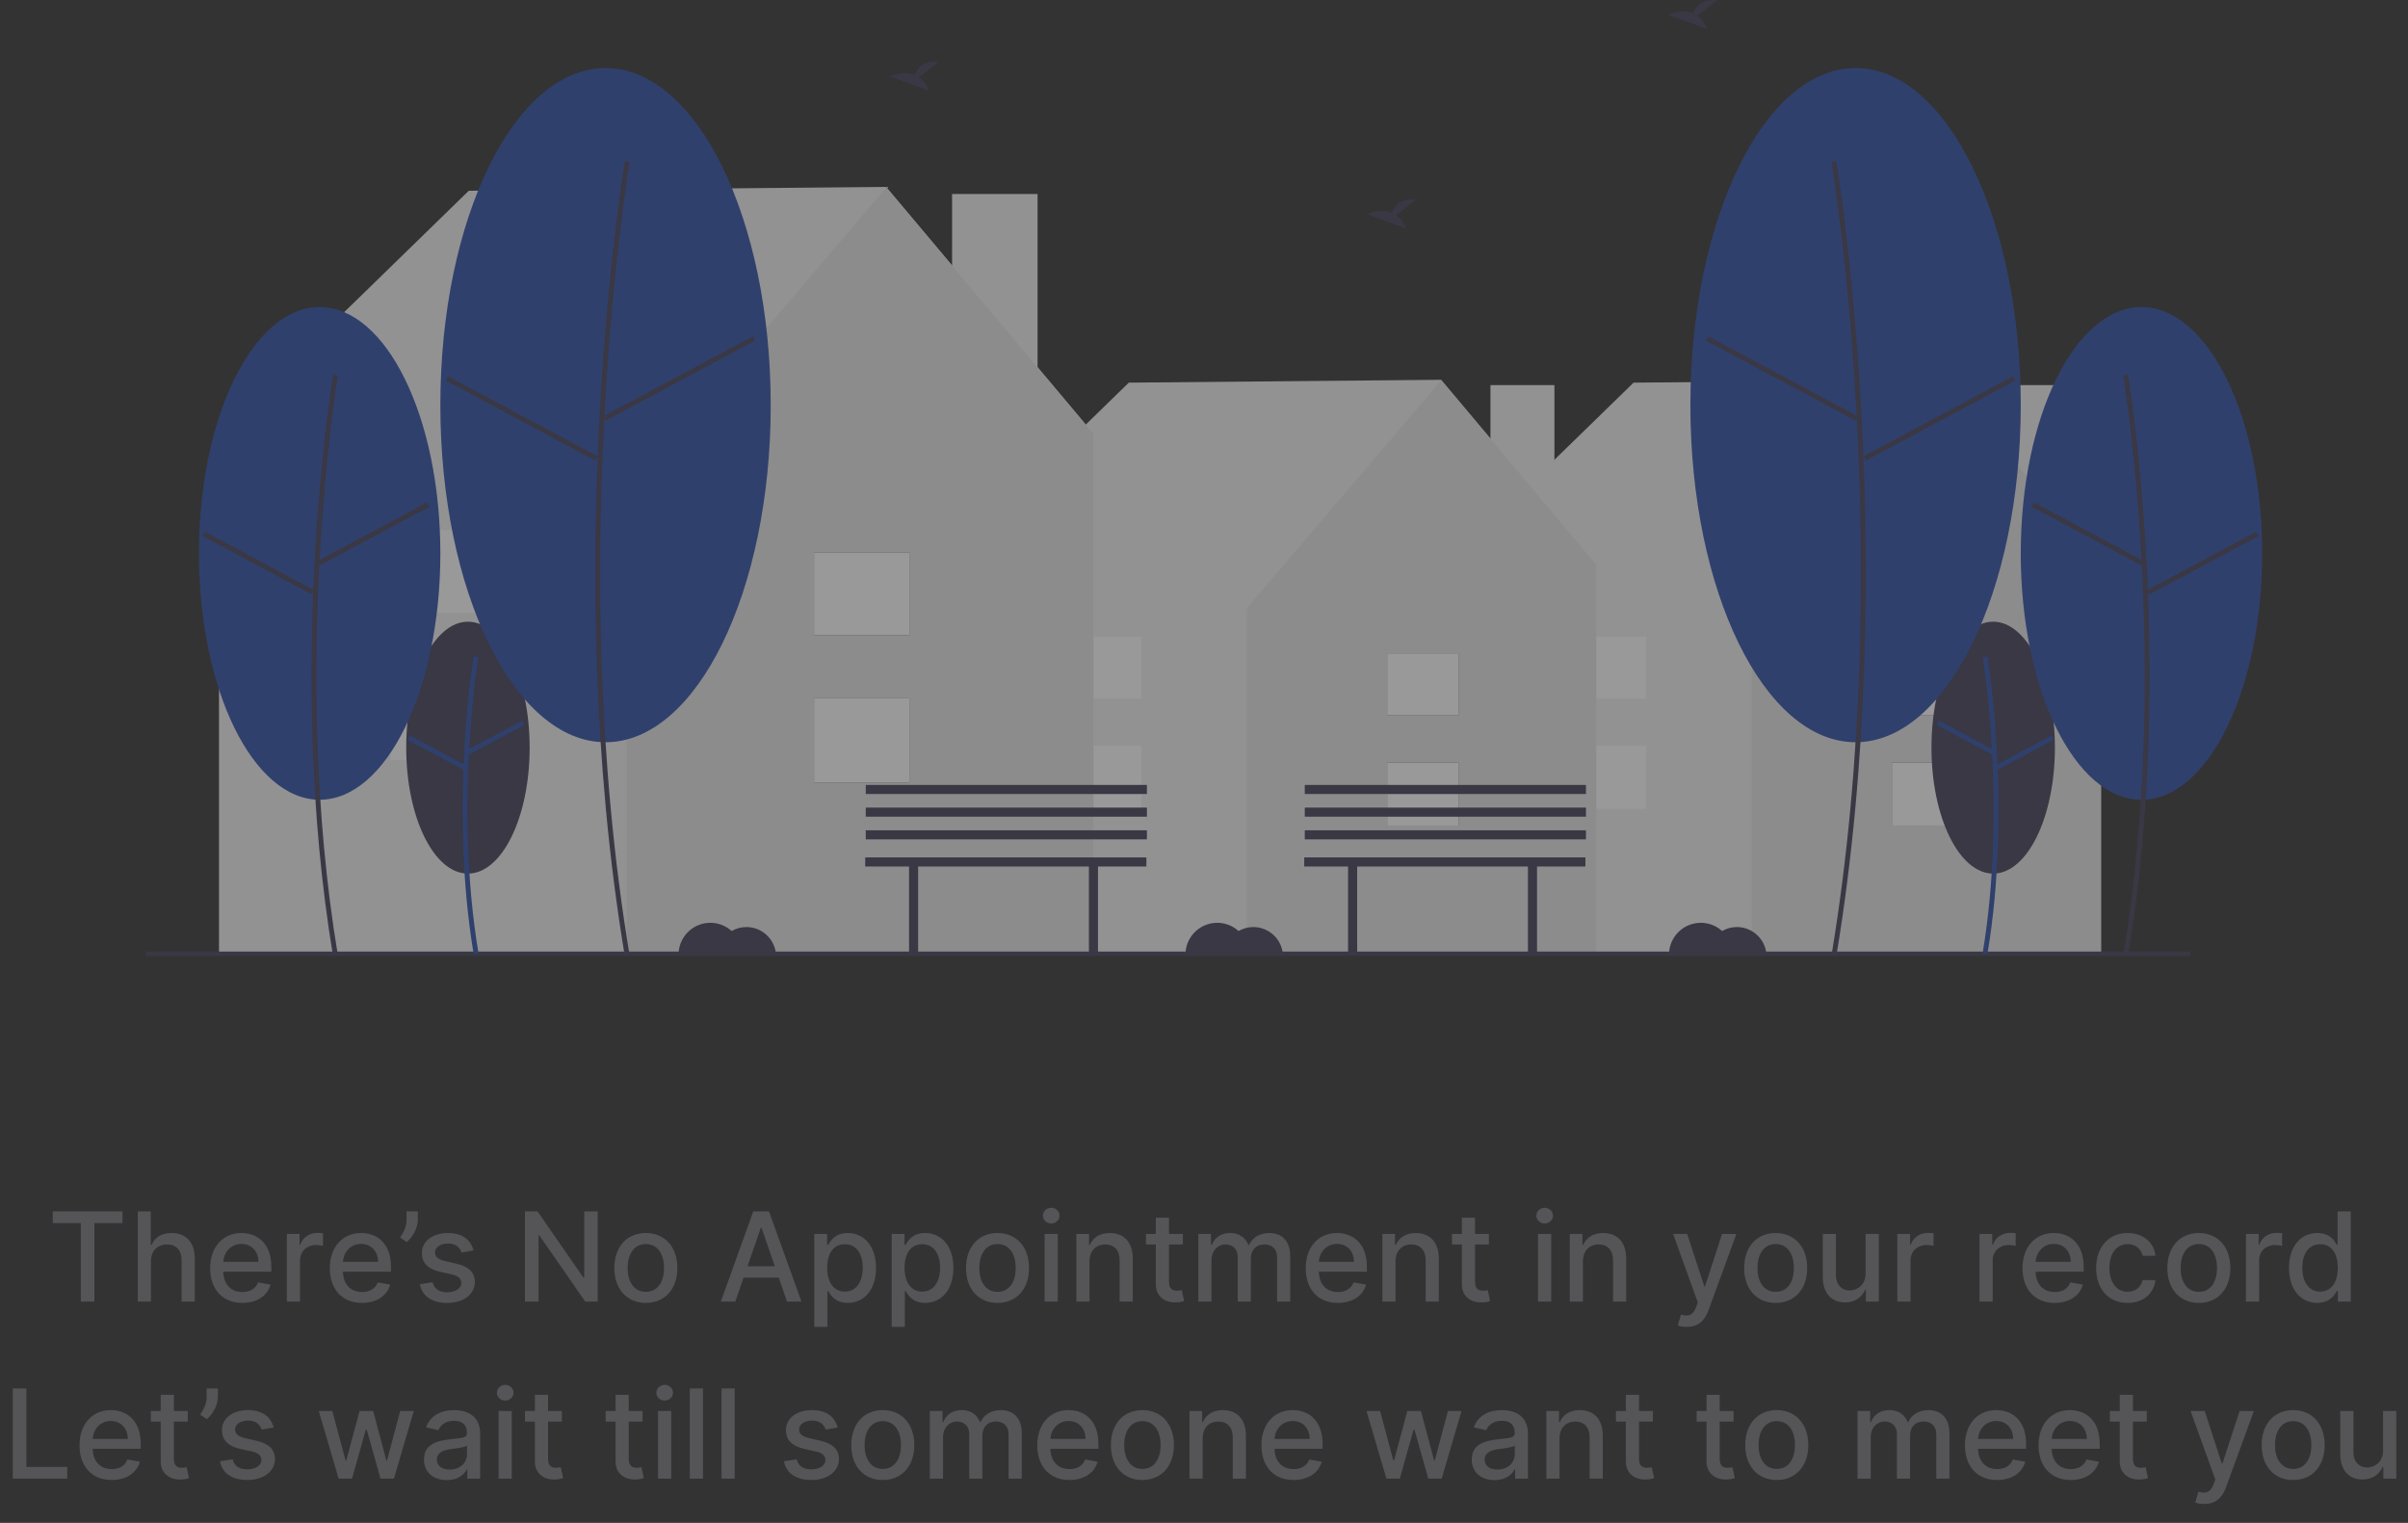 <svg width="272" height="172" viewBox="0 0 272 172" fill="none" xmlns="http://www.w3.org/2000/svg">
<rect x="0" y="0" width="272" height="172" fill="#333333" stroke="none"/>
<g opacity="0.5">
<g clip-path="url(#clip0_3123_24828)">
<path d="M232.6 43.496H225.375V68.507H232.6V43.496Z" fill="#F2F2F2"/>
<path d="M237.372 63.802L219.798 42.895L184.524 43.218L163.126 64.06L163.558 64.338H163.404V107.69H237.324V64.338L237.372 63.802Z" fill="#F2F2F2"/>
<path d="M219.816 42.94L197.862 68.678V107.69H237.324V63.782L219.816 42.94Z" fill="#E6E6E6"/>
<path d="M221.762 86.116H213.703V93.239H221.762V86.116Z" fill="#3F3D56"/>
<path d="M221.762 73.787H213.703V80.797H221.762V73.787Z" fill="#3F3D56"/>
<path d="M221.762 86.116H213.703V93.239H221.762V86.116Z" fill="white"/>
<path d="M221.762 73.787H213.703V80.797H221.762V73.787Z" fill="white"/>
<path d="M185.948 84.226H177.889V91.349H185.948V84.226Z" fill="white"/>
<path d="M185.948 71.896H177.889V78.907H185.948V71.896Z" fill="white"/>
<path d="M175.582 43.496H168.356V68.507H175.582V43.496Z" fill="#F2F2F2"/>
<path d="M180.354 63.802L162.781 42.895L127.507 43.218L106.108 64.06L106.541 64.338H106.386V107.69H180.307V64.338L180.354 63.802Z" fill="#F2F2F2"/>
<path d="M162.799 42.94L140.846 68.678V107.69H180.307V63.782L162.799 42.94Z" fill="#E6E6E6"/>
<path d="M164.745 86.116H156.686V93.239H164.745V86.116Z" fill="#3F3D56"/>
<path d="M164.745 73.787H156.686V80.797H164.745V73.787Z" fill="#3F3D56"/>
<path d="M164.745 86.116H156.686V93.239H164.745V86.116Z" fill="white"/>
<path d="M164.745 73.787H156.686V80.797H164.745V73.787Z" fill="white"/>
<path d="M128.929 84.226H120.87V91.349H128.929V84.226Z" fill="white"/>
<path d="M128.929 71.896H120.87V78.907H128.929V71.896Z" fill="white"/>
<path d="M117.2 21.911H107.545V55.331H117.2V21.911Z" fill="#F2F2F2"/>
<path d="M123.576 49.044L100.094 21.109L52.959 21.54L24.366 49.39L24.944 49.761H24.738V107.69H123.513V49.761L123.576 49.044Z" fill="#F2F2F2"/>
<path d="M100.118 21.168L70.782 55.561V107.69H123.512V49.019L100.118 21.168Z" fill="#E6E6E6"/>
<path d="M102.718 78.862H91.949V88.38H102.718V78.862Z" fill="#3F3D56"/>
<path d="M102.718 62.387H91.949V71.754H102.718V62.387Z" fill="#3F3D56"/>
<path d="M102.718 78.862H91.949V88.38H102.718V78.862Z" fill="white"/>
<path d="M102.718 62.387H91.949V71.754H102.718V62.387Z" fill="white"/>
<path d="M54.861 76.336H44.092V85.855H54.861V76.336Z" fill="white"/>
<path d="M54.861 59.861H44.092V69.228H54.861V59.861Z" fill="white"/>
<path d="M247.405 107.476H16.472V107.955H247.405V107.476Z" fill="#3F3D56"/>
<path d="M52.856 98.666C56.706 98.666 59.827 92.297 59.827 84.442C59.827 76.586 56.706 70.217 52.856 70.217C49.006 70.217 45.885 76.586 45.885 84.442C45.885 92.297 49.006 98.666 52.856 98.666Z" fill="#3F3D56"/>
<path d="M53.499 107.725C50.707 90.973 53.471 74.281 53.499 74.115L54.042 74.207C54.014 74.372 51.266 90.976 54.042 107.634L53.499 107.725Z" fill="#2E4DA7"/>
<path d="M58.993 81.383L52.69 84.755L52.949 85.241L59.253 81.869L58.993 81.383Z" fill="#2E4DA7"/>
<path d="M46.296 83.072L46.036 83.558L52.339 86.932L52.599 86.446L46.296 83.072Z" fill="#2E4DA7"/>
<path d="M36.106 90.326C43.636 90.326 49.741 77.87 49.741 62.505C49.741 47.139 43.636 34.684 36.106 34.684C28.575 34.684 22.471 47.139 22.471 62.505C22.471 77.87 28.575 90.326 36.106 90.326Z" fill="#2E4DA7"/>
<path d="M37.625 108C32.171 75.278 37.57 42.676 37.625 42.35L38.168 42.442C38.113 42.767 32.73 75.282 38.168 107.91L37.625 108Z" fill="#3F3D56"/>
<path d="M48.234 56.754L35.904 63.349L36.164 63.835L48.494 57.24L48.234 56.754Z" fill="#3F3D56"/>
<path d="M23.152 60.058L22.892 60.544L35.22 67.142L35.48 66.657L23.152 60.058Z" fill="#3F3D56"/>
<path d="M68.4 83.831C78.704 83.831 87.058 66.786 87.058 45.76C87.058 24.734 78.704 7.689 68.4 7.689C58.095 7.689 49.741 24.734 49.741 45.76C49.741 66.786 58.095 83.831 68.4 83.831Z" fill="#2E4DA7"/>
<path d="M70.578 108C63.117 63.239 70.502 18.642 70.578 18.197L71.121 18.289C71.046 18.733 63.676 63.243 71.121 107.91L70.578 108Z" fill="#3F3D56"/>
<path d="M85.045 37.98L68.172 47.005L68.432 47.491L85.305 38.466L85.045 37.98Z" fill="#3F3D56"/>
<path d="M50.624 42.501L50.364 42.987L67.235 52.017L67.495 51.531L50.624 42.501Z" fill="#3F3D56"/>
<path d="M225.144 98.666C228.994 98.666 232.115 92.297 232.115 84.442C232.115 76.586 228.994 70.217 225.144 70.217C221.294 70.217 218.173 76.586 218.173 84.442C218.173 92.297 221.294 98.666 225.144 98.666Z" fill="#3F3D56"/>
<path d="M224.5 107.725C227.293 90.973 224.529 74.281 224.5 74.115L223.957 74.207C223.985 74.372 226.733 90.976 223.957 107.634L224.5 107.725Z" fill="#2E4DA7"/>
<path d="M219.006 81.383L218.746 81.869L225.05 85.241L225.31 84.755L219.006 81.383Z" fill="#2E4DA7"/>
<path d="M231.704 83.072L225.4 86.446L225.66 86.932L231.964 83.558L231.704 83.072Z" fill="#2E4DA7"/>
<path d="M241.894 90.326C249.424 90.326 255.529 77.87 255.529 62.505C255.529 47.139 249.424 34.684 241.894 34.684C234.363 34.684 228.259 47.139 228.259 62.505C228.259 77.87 234.363 90.326 241.894 90.326Z" fill="#2E4DA7"/>
<path d="M240.375 108C245.829 75.278 240.43 42.676 240.375 42.35L239.832 42.442C239.887 42.767 245.27 75.282 239.832 107.91L240.375 108Z" fill="#3F3D56"/>
<path d="M229.766 56.754L229.506 57.24L241.836 63.835L242.096 63.349L229.766 56.754Z" fill="#3F3D56"/>
<path d="M254.848 60.058L242.52 66.657L242.78 67.142L255.108 60.544L254.848 60.058Z" fill="#3F3D56"/>
<path d="M209.6 83.831C219.905 83.831 228.258 66.786 228.258 45.76C228.258 24.734 219.905 7.689 209.6 7.689C199.295 7.689 190.941 24.734 190.941 45.76C190.941 66.786 199.295 83.831 209.6 83.831Z" fill="#2E4DA7"/>
<path d="M207.422 108C214.882 63.239 207.498 18.642 207.422 18.197L206.879 18.289C206.954 18.733 214.323 63.243 206.879 107.91L207.422 108Z" fill="#3F3D56"/>
<path d="M192.955 37.98L192.695 38.466L209.568 47.491L209.828 47.005L192.955 37.98Z" fill="#3F3D56"/>
<path d="M227.375 42.501L210.505 51.531L210.765 52.017L227.635 42.987L227.375 42.501Z" fill="#3F3D56"/>
<path d="M157.723 24.308L159.929 22.544C158.215 22.355 157.511 23.29 157.223 24.029C155.885 23.473 154.428 24.202 154.428 24.202L158.84 25.804C158.618 25.209 158.23 24.69 157.723 24.308Z" fill="#3F3D56"/>
<path d="M103.82 8.736L106.025 6.972C104.312 6.783 103.608 7.718 103.32 8.457C101.982 7.901 100.524 8.63 100.524 8.63L104.937 10.232C104.714 9.637 104.327 9.118 103.82 8.736Z" fill="#3F3D56"/>
<path d="M191.742 1.789L193.947 0.025C192.234 -0.164 191.53 0.77 191.242 1.51C189.903 0.954 188.446 1.682 188.446 1.682L192.859 3.284C192.636 2.69 192.249 2.171 191.742 1.789Z" fill="#3F3D56"/>
<path d="M196.195 104.704C195.608 104.704 195.032 104.859 194.525 105.152C194.009 104.686 193.37 104.38 192.684 104.27C191.997 104.161 191.294 104.253 190.659 104.535C190.024 104.817 189.485 105.278 189.107 105.861C188.728 106.444 188.527 107.124 188.528 107.819H199.536C199.476 106.973 199.098 106.182 198.478 105.604C197.858 105.026 197.042 104.705 196.195 104.704Z" fill="#3F3D56"/>
<path d="M84.316 104.704C83.729 104.704 83.153 104.859 82.646 105.152C82.13 104.686 81.491 104.38 80.805 104.27C80.118 104.161 79.415 104.253 78.78 104.535C78.145 104.817 77.606 105.278 77.228 105.861C76.85 106.444 76.649 107.124 76.649 107.819H87.657C87.597 106.973 87.219 106.182 86.599 105.604C85.979 105.026 85.163 104.705 84.316 104.704Z" fill="#3F3D56"/>
<path d="M141.572 104.704C140.986 104.704 140.41 104.859 139.903 105.152C139.387 104.686 138.748 104.38 138.062 104.27C137.375 104.161 136.672 104.253 136.037 104.535C135.402 104.817 134.863 105.278 134.485 105.861C134.106 106.444 133.905 107.124 133.906 107.819H144.914C144.854 106.973 144.476 106.182 143.856 105.604C143.236 105.026 142.42 104.705 141.572 104.704Z" fill="#3F3D56"/>
<path d="M129.491 96.841H97.731V97.865H102.685V107.598H103.709V97.865H123.001V107.598H124.025V97.865H129.491V96.841Z" fill="#3F3D56"/>
<path d="M129.553 93.776H97.794V94.8H129.553V93.776Z" fill="#3F3D56"/>
<path d="M129.553 91.215H97.794V92.239H129.553V91.215Z" fill="#3F3D56"/>
<path d="M129.553 88.653H97.794V89.678H129.553V88.653Z" fill="#3F3D56"/>
<path d="M179.082 96.841H147.322V97.865H152.275V107.598H153.3V97.865H172.592V107.598H173.616V97.865H179.082V96.841Z" fill="#3F3D56"/>
<path d="M179.144 93.776H147.385V94.8H179.144V93.776Z" fill="#3F3D56"/>
<path d="M179.144 91.215H147.385V92.239H179.144V91.215Z" fill="#3F3D56"/>
<path d="M179.144 88.653H147.385V89.678H179.144V88.653Z" fill="#3F3D56"/>
</g>
<path d="M5.959 138.141H9.131V147H10.662V138.141H13.839V136.818H5.959V138.141ZM17.047 142.466C17.047 141.248 17.818 140.552 18.877 140.552C19.901 140.552 20.513 141.203 20.513 142.322V147H21.999V142.143C21.999 140.239 20.955 139.264 19.384 139.264C18.196 139.264 17.48 139.781 17.122 140.607H17.028V136.818H15.561V147H17.047V142.466ZM27.374 147.154C29.04 147.154 30.218 146.334 30.556 145.091L29.149 144.837C28.881 145.558 28.234 145.926 27.389 145.926C26.116 145.926 25.261 145.101 25.221 143.629H30.65V143.102C30.65 140.343 29 139.264 27.27 139.264C25.142 139.264 23.74 140.885 23.74 143.232C23.74 145.603 25.122 147.154 27.374 147.154ZM25.226 142.516C25.286 141.432 26.072 140.492 27.28 140.492C28.433 140.492 29.189 141.347 29.194 142.516H25.226ZM32.4 147H33.886V142.337C33.886 141.337 34.657 140.616 35.711 140.616C36.019 140.616 36.367 140.671 36.486 140.706V139.284C36.337 139.264 36.044 139.249 35.855 139.249C34.96 139.249 34.194 139.756 33.916 140.577H33.837V139.364H32.4V147ZM40.891 147.154C42.556 147.154 43.734 146.334 44.072 145.091L42.665 144.837C42.397 145.558 41.751 145.926 40.905 145.926C39.633 145.926 38.778 145.101 38.738 143.629H44.167V143.102C44.167 140.343 42.516 139.264 40.786 139.264C38.658 139.264 37.256 140.885 37.256 143.232C37.256 145.603 38.638 147.154 40.891 147.154ZM38.743 142.516C38.802 141.432 39.588 140.492 40.796 140.492C41.949 140.492 42.705 141.347 42.71 142.516H38.743ZM47.194 136.818H45.921V137.788C45.921 138.558 45.583 139.19 45.195 139.761L45.931 140.288C46.697 139.672 47.194 138.618 47.194 137.773V136.818ZM53.488 141.228C53.18 140.04 52.251 139.264 50.6 139.264C48.875 139.264 47.652 140.174 47.652 141.526C47.652 142.61 48.308 143.331 49.74 143.649L51.032 143.933C51.768 144.097 52.111 144.425 52.111 144.902C52.111 145.494 51.48 145.956 50.505 145.956C49.615 145.956 49.044 145.573 48.865 144.822L47.428 145.041C47.677 146.393 48.8 147.154 50.515 147.154C52.36 147.154 53.638 146.175 53.638 144.793C53.638 143.714 52.952 143.048 51.55 142.724L50.336 142.446C49.496 142.247 49.133 141.964 49.138 141.447C49.133 140.86 49.77 140.442 50.615 140.442C51.539 140.442 51.967 140.955 52.141 141.467L53.488 141.228ZM67.514 136.818H65.993V144.295H65.899L60.718 136.818H59.296V147H60.833V139.533H60.927L66.102 147H67.514V136.818ZM72.953 147.154C75.105 147.154 76.512 145.578 76.512 143.217C76.512 140.84 75.105 139.264 72.953 139.264C70.8 139.264 69.393 140.84 69.393 143.217C69.393 145.578 70.8 147.154 72.953 147.154ZM72.958 145.906C71.551 145.906 70.894 144.678 70.894 143.212C70.894 141.75 71.551 140.507 72.958 140.507C74.355 140.507 75.011 141.75 75.011 143.212C75.011 144.678 74.355 145.906 72.958 145.906ZM83.056 147L83.991 144.305H87.968L88.898 147H90.528L86.864 136.818H85.089L81.425 147H83.056ZM84.438 143.013L85.94 138.668H86.019L87.52 143.013H84.438ZM91.979 149.864H93.466V145.812H93.555C93.824 146.299 94.371 147.149 95.763 147.149C97.612 147.149 98.954 145.668 98.954 143.197C98.954 140.721 97.592 139.264 95.748 139.264C94.331 139.264 93.819 140.129 93.555 140.602H93.431V139.364H91.979V149.864ZM93.436 143.182C93.436 141.586 94.132 140.527 95.43 140.527C96.777 140.527 97.453 141.665 97.453 143.182C97.453 144.713 96.757 145.881 95.43 145.881C94.152 145.881 93.436 144.788 93.436 143.182ZM100.72 149.864H102.206V145.812H102.296C102.564 146.299 103.111 147.149 104.503 147.149C106.353 147.149 107.695 145.668 107.695 143.197C107.695 140.721 106.333 139.264 104.488 139.264C103.072 139.264 102.559 140.129 102.296 140.602H102.172V139.364H100.72V149.864ZM102.177 143.182C102.177 141.586 102.873 140.527 104.17 140.527C105.518 140.527 106.194 141.665 106.194 143.182C106.194 144.713 105.498 145.881 104.17 145.881C102.893 145.881 102.177 144.788 102.177 143.182ZM112.677 147.154C114.83 147.154 116.237 145.578 116.237 143.217C116.237 140.84 114.83 139.264 112.677 139.264C110.525 139.264 109.118 140.84 109.118 143.217C109.118 145.578 110.525 147.154 112.677 147.154ZM112.682 145.906C111.275 145.906 110.619 144.678 110.619 143.212C110.619 141.75 111.275 140.507 112.682 140.507C114.079 140.507 114.735 141.75 114.735 143.212C114.735 144.678 114.079 145.906 112.682 145.906ZM117.996 147H119.483V139.364H117.996V147ZM118.747 138.185C119.259 138.185 119.687 137.788 119.687 137.3C119.687 136.813 119.259 136.411 118.747 136.411C118.23 136.411 117.807 136.813 117.807 137.3C117.807 137.788 118.23 138.185 118.747 138.185ZM123.069 142.466C123.069 141.248 123.815 140.552 124.849 140.552C125.858 140.552 126.47 141.213 126.47 142.322V147H127.956V142.143C127.956 140.254 126.917 139.264 125.356 139.264C124.207 139.264 123.457 139.796 123.104 140.607H123.009V139.364H121.582V147H123.069V142.466ZM133.614 139.364H132.048V137.534H130.562V139.364H129.443V140.557H130.562V145.066C130.557 146.453 131.616 147.124 132.789 147.099C133.261 147.094 133.58 147.005 133.754 146.94L133.485 145.712C133.386 145.732 133.202 145.777 132.963 145.777C132.481 145.777 132.048 145.618 132.048 144.758V140.557H133.614V139.364ZM135.359 147H136.845V142.292C136.845 141.263 137.566 140.547 138.411 140.547C139.237 140.547 139.808 141.094 139.808 141.924V147H141.29V142.133C141.29 141.213 141.852 140.547 142.821 140.547C143.607 140.547 144.253 140.984 144.253 142.018V147H145.739V141.879C145.739 140.134 144.765 139.264 143.383 139.264C142.284 139.264 141.459 139.791 141.091 140.607H141.011C140.678 139.771 139.977 139.264 138.958 139.264C137.949 139.264 137.198 139.766 136.88 140.607H136.786V139.364H135.359V147ZM151.123 147.154C152.788 147.154 153.967 146.334 154.305 145.091L152.898 144.837C152.629 145.558 151.983 145.926 151.138 145.926C149.865 145.926 149.01 145.101 148.97 143.629H154.399V143.102C154.399 140.343 152.749 139.264 151.018 139.264C148.891 139.264 147.489 140.885 147.489 143.232C147.489 145.603 148.871 147.154 151.123 147.154ZM148.975 142.516C149.035 141.432 149.82 140.492 151.028 140.492C152.182 140.492 152.938 141.347 152.942 142.516H148.975ZM157.635 142.466C157.635 141.248 158.381 140.552 159.415 140.552C160.424 140.552 161.036 141.213 161.036 142.322V147H162.522V142.143C162.522 140.254 161.483 139.264 159.922 139.264C158.774 139.264 158.023 139.796 157.67 140.607H157.575V139.364H156.149V147H157.635V142.466ZM168.18 139.364H166.614V137.534H165.128V139.364H164.009V140.557H165.128V145.066C165.123 146.453 166.182 147.124 167.355 147.099C167.827 147.094 168.146 147.005 168.32 146.94L168.051 145.712C167.952 145.732 167.768 145.777 167.529 145.777C167.047 145.777 166.614 145.618 166.614 144.758V140.557H168.18V139.364ZM173.73 147H175.216V139.364H173.73V147ZM174.48 138.185C174.993 138.185 175.42 137.788 175.42 137.3C175.42 136.813 174.993 136.411 174.48 136.411C173.963 136.411 173.541 136.813 173.541 137.3C173.541 137.788 173.963 138.185 174.48 138.185ZM178.803 142.466C178.803 141.248 179.548 140.552 180.582 140.552C181.592 140.552 182.203 141.213 182.203 142.322V147H183.69V142.143C183.69 140.254 182.651 139.264 181.09 139.264C179.941 139.264 179.19 139.796 178.837 140.607H178.743V139.364H177.316V147H178.803V142.466ZM190.528 149.864C191.756 149.864 192.532 149.222 192.974 148.019L196.131 139.379L194.525 139.364L192.591 145.29H192.512L190.578 139.364H188.987L191.781 147.099L191.597 147.607C191.219 148.621 190.687 148.705 189.872 148.482L189.514 149.7C189.693 149.779 190.081 149.864 190.528 149.864ZM200.575 147.154C202.728 147.154 204.135 145.578 204.135 143.217C204.135 140.84 202.728 139.264 200.575 139.264C198.422 139.264 197.015 140.84 197.015 143.217C197.015 145.578 198.422 147.154 200.575 147.154ZM200.58 145.906C199.173 145.906 198.517 144.678 198.517 143.212C198.517 141.75 199.173 140.507 200.58 140.507C201.977 140.507 202.633 141.75 202.633 143.212C202.633 144.678 201.977 145.906 200.58 145.906ZM210.731 143.833C210.736 145.131 209.772 145.747 208.936 145.747C208.017 145.747 207.38 145.081 207.38 144.042V139.364H205.894V144.221C205.894 146.115 206.933 147.099 208.4 147.099C209.548 147.099 210.328 146.493 210.681 145.678H210.761V147H212.223V139.364H210.731V143.833ZM214.32 147H215.806V142.337C215.806 141.337 216.577 140.616 217.631 140.616C217.939 140.616 218.287 140.671 218.407 140.706V139.284C218.257 139.264 217.964 139.249 217.775 139.249C216.88 139.249 216.115 139.756 215.836 140.577H215.757V139.364H214.32V147ZM223.598 147H225.085V142.337C225.085 141.337 225.855 140.616 226.909 140.616C227.217 140.616 227.565 140.671 227.685 140.706V139.284C227.536 139.264 227.242 139.249 227.053 139.249C226.158 139.249 225.393 139.756 225.114 140.577H225.035V139.364H223.598V147ZM232.089 147.154C233.754 147.154 234.933 146.334 235.271 145.091L233.864 144.837C233.595 145.558 232.949 145.926 232.104 145.926C230.831 145.926 229.976 145.101 229.936 143.629H235.365V143.102C235.365 140.343 233.715 139.264 231.985 139.264C229.857 139.264 228.455 140.885 228.455 143.232C228.455 145.603 229.837 147.154 232.089 147.154ZM229.941 142.516C230.001 141.432 230.786 140.492 231.994 140.492C233.148 140.492 233.904 141.347 233.909 142.516H229.941ZM240.331 147.154C242.136 147.154 243.304 146.07 243.468 144.584H242.021C241.833 145.409 241.191 145.896 240.341 145.896C239.083 145.896 238.273 144.847 238.273 143.182C238.273 141.546 239.098 140.517 240.341 140.517C241.286 140.517 241.862 141.114 242.021 141.83H243.468C243.309 140.288 242.051 139.264 240.316 139.264C238.164 139.264 236.771 140.885 236.771 143.217C236.771 145.518 238.114 147.154 240.331 147.154ZM248.374 147.154C250.527 147.154 251.934 145.578 251.934 143.217C251.934 140.84 250.527 139.264 248.374 139.264C246.222 139.264 244.815 140.84 244.815 143.217C244.815 145.578 246.222 147.154 248.374 147.154ZM248.379 145.906C246.973 145.906 246.316 144.678 246.316 143.212C246.316 141.75 246.973 140.507 248.379 140.507C249.776 140.507 250.433 141.75 250.433 143.212C250.433 144.678 249.776 145.906 248.379 145.906ZM253.693 147H255.18V142.337C255.18 141.337 255.951 140.616 257.005 140.616C257.313 140.616 257.661 140.671 257.78 140.706V139.284C257.631 139.264 257.338 139.249 257.149 139.249C256.254 139.249 255.488 139.756 255.21 140.577H255.13V139.364H253.693V147ZM261.752 147.149C263.144 147.149 263.691 146.299 263.959 145.812H264.083V147H265.535V136.818H264.049V140.602H263.959C263.691 140.129 263.184 139.264 261.762 139.264C259.917 139.264 258.56 140.721 258.56 143.197C258.56 145.668 259.897 147.149 261.752 147.149ZM262.08 145.881C260.752 145.881 260.061 144.713 260.061 143.182C260.061 141.665 260.737 140.527 262.08 140.527C263.377 140.527 264.073 141.586 264.073 143.182C264.073 144.788 263.362 145.881 262.08 145.881ZM1.444 167H7.594V165.678H2.98V156.818H1.444V167ZM12.618 167.154C14.284 167.154 15.462 166.334 15.8 165.091L14.393 164.837C14.125 165.558 13.478 165.926 12.633 165.926C11.36 165.926 10.505 165.101 10.466 163.629H15.895V163.102C15.895 160.343 14.244 159.264 12.514 159.264C10.386 159.264 8.984 160.885 8.984 163.232C8.984 165.603 10.366 167.154 12.618 167.154ZM10.47 162.516C10.53 161.432 11.316 160.492 12.524 160.492C13.677 160.492 14.433 161.347 14.438 162.516H10.47ZM21.209 159.364H19.642V157.534H18.156V159.364H17.037V160.557H18.156V165.066C18.151 166.453 19.21 167.124 20.383 167.099C20.855 167.094 21.174 167.005 21.348 166.94L21.079 165.712C20.98 165.732 20.796 165.777 20.557 165.777C20.075 165.777 19.642 165.618 19.642 164.758V160.557H21.209V159.364ZM24.613 156.818H23.341V157.788C23.341 158.558 23.003 159.19 22.615 159.761L23.351 160.288C24.116 159.672 24.613 158.618 24.613 157.773V156.818ZM30.908 161.228C30.6 160.04 29.67 159.264 28.019 159.264C26.294 159.264 25.071 160.174 25.071 161.526C25.071 162.61 25.727 163.331 27.159 163.649L28.452 163.933C29.188 164.097 29.531 164.425 29.531 164.902C29.531 165.494 28.899 165.956 27.925 165.956C27.035 165.956 26.463 165.573 26.284 164.822L24.848 165.041C25.096 166.393 26.22 167.154 27.935 167.154C29.779 167.154 31.057 166.175 31.057 164.793C31.057 163.714 30.371 163.048 28.969 162.724L27.756 162.446C26.916 162.247 26.553 161.964 26.558 161.447C26.553 160.86 27.189 160.442 28.034 160.442C28.959 160.442 29.387 160.955 29.561 161.467L30.908 161.228ZM38.252 167H39.764L41.315 161.487H41.429L42.98 167H44.496L46.739 159.364H45.202L43.716 164.947H43.641L42.15 159.364H40.614L39.112 164.972H39.038L37.541 159.364H36.005L38.252 167ZM50.472 167.169C51.734 167.169 52.445 166.528 52.729 165.956H52.788V167H54.24V161.929C54.24 159.707 52.49 159.264 51.277 159.264C49.895 159.264 48.622 159.821 48.125 161.213L49.522 161.531C49.741 160.989 50.298 160.467 51.297 160.467C52.256 160.467 52.749 160.969 52.749 161.835V161.869C52.749 162.411 52.192 162.401 50.82 162.56C49.373 162.729 47.891 163.107 47.891 164.842C47.891 166.344 49.02 167.169 50.472 167.169ZM50.795 165.976C49.955 165.976 49.348 165.598 49.348 164.862C49.348 164.067 50.054 163.783 50.914 163.669C51.396 163.604 52.54 163.475 52.754 163.261V164.246C52.754 165.151 52.033 165.976 50.795 165.976ZM56.32 167H57.806V159.364H56.32V167ZM57.071 158.185C57.583 158.185 58.01 157.788 58.01 157.3C58.01 156.813 57.583 156.411 57.071 156.411C56.554 156.411 56.131 156.813 56.131 157.3C56.131 157.788 56.554 158.185 57.071 158.185ZM63.471 159.364H61.905V157.534H60.418V159.364H59.3V160.557H60.418V165.066C60.413 166.453 61.472 167.124 62.646 167.099C63.118 167.094 63.436 167.005 63.61 166.94L63.342 165.712C63.242 165.732 63.058 165.777 62.82 165.777C62.337 165.777 61.905 165.618 61.905 164.758V160.557H63.471V159.364ZM72.585 159.364H71.019V157.534H69.532V159.364H68.414V160.557H69.532V165.066C69.528 166.453 70.586 167.124 71.76 167.099C72.232 167.094 72.55 167.005 72.724 166.94L72.456 165.712C72.356 165.732 72.172 165.777 71.934 165.777C71.451 165.777 71.019 165.618 71.019 164.758V160.557H72.585V159.364ZM74.329 167H75.816V159.364H74.329V167ZM75.08 158.185C75.592 158.185 76.02 157.788 76.02 157.3C76.02 156.813 75.592 156.411 75.08 156.411C74.563 156.411 74.14 156.813 74.14 157.3C74.14 157.788 74.563 158.185 75.08 158.185ZM79.402 156.818H77.916V167H79.402V156.818ZM82.989 156.818H81.502V167H82.989V156.818ZM94.616 161.228C94.308 160.04 93.378 159.264 91.727 159.264C90.002 159.264 88.779 160.174 88.779 161.526C88.779 162.61 89.435 163.331 90.867 163.649L92.16 163.933C92.896 164.097 93.239 164.425 93.239 164.902C93.239 165.494 92.607 165.956 91.633 165.956C90.743 165.956 90.171 165.573 89.992 164.822L88.555 165.041C88.804 166.393 89.927 167.154 91.643 167.154C93.487 167.154 94.765 166.175 94.765 164.793C94.765 163.714 94.079 163.048 92.677 162.724L91.464 162.446C90.624 162.247 90.261 161.964 90.266 161.447C90.261 160.86 90.897 160.442 91.742 160.442C92.667 160.442 93.094 160.955 93.268 161.467L94.616 161.228ZM99.716 167.154C101.869 167.154 103.276 165.578 103.276 163.217C103.276 160.84 101.869 159.264 99.716 159.264C97.563 159.264 96.156 160.84 96.156 163.217C96.156 165.578 97.563 167.154 99.716 167.154ZM99.721 165.906C98.314 165.906 97.658 164.678 97.658 163.212C97.658 161.75 98.314 160.507 99.721 160.507C101.118 160.507 101.774 161.75 101.774 163.212C101.774 164.678 101.118 165.906 99.721 165.906ZM105.035 167H106.521V162.292C106.521 161.263 107.242 160.547 108.087 160.547C108.913 160.547 109.484 161.094 109.484 161.924V167H110.966V162.133C110.966 161.213 111.528 160.547 112.497 160.547C113.283 160.547 113.929 160.984 113.929 162.018V167H115.416V161.879C115.416 160.134 114.441 159.264 113.059 159.264C111.96 159.264 111.135 159.791 110.767 160.607H110.688C110.354 159.771 109.653 159.264 108.634 159.264C107.625 159.264 106.874 159.766 106.556 160.607H106.462V159.364H105.035V167ZM120.799 167.154C122.465 167.154 123.643 166.334 123.981 165.091L122.574 164.837C122.305 165.558 121.659 165.926 120.814 165.926C119.541 165.926 118.686 165.101 118.646 163.629H124.075V163.102C124.075 160.343 122.425 159.264 120.695 159.264C118.567 159.264 117.165 160.885 117.165 163.232C117.165 165.603 118.547 167.154 120.799 167.154ZM118.651 162.516C118.711 161.432 119.497 160.492 120.705 160.492C121.858 160.492 122.614 161.347 122.619 162.516H118.651ZM129.041 167.154C131.194 167.154 132.601 165.578 132.601 163.217C132.601 160.84 131.194 159.264 129.041 159.264C126.889 159.264 125.482 160.84 125.482 163.217C125.482 165.578 126.889 167.154 129.041 167.154ZM129.046 165.906C127.639 165.906 126.983 164.678 126.983 163.212C126.983 161.75 127.639 160.507 129.046 160.507C130.443 160.507 131.1 161.75 131.1 163.212C131.1 164.678 130.443 165.906 129.046 165.906ZM135.847 162.466C135.847 161.248 136.592 160.552 137.627 160.552C138.636 160.552 139.247 161.213 139.247 162.322V167H140.734V162.143C140.734 160.254 139.695 159.264 138.134 159.264C136.985 159.264 136.235 159.796 135.882 160.607H135.787V159.364H134.36V167H135.847V162.466ZM146.119 167.154C147.784 167.154 148.962 166.334 149.3 165.091L147.893 164.837C147.625 165.558 146.979 165.926 146.134 165.926C144.861 165.926 144.006 165.101 143.966 163.629H149.395V163.102C149.395 160.343 147.744 159.264 146.014 159.264C143.886 159.264 142.484 160.885 142.484 163.232C142.484 165.603 143.866 167.154 146.119 167.154ZM143.971 162.516C144.031 161.432 144.816 160.492 146.024 160.492C147.178 160.492 147.933 161.347 147.938 162.516H143.971ZM156.605 167H158.116L159.667 161.487H159.782L161.333 167H162.849L165.091 159.364H163.555L162.069 164.947H161.994L160.503 159.364H158.966L157.465 164.972H157.39L155.894 159.364H154.358L156.605 167ZM168.824 167.169C170.087 167.169 170.798 166.528 171.081 165.956H171.141V167H172.593V161.929C172.593 159.707 170.843 159.264 169.63 159.264C168.248 159.264 166.975 159.821 166.478 161.213L167.875 161.531C168.094 160.989 168.65 160.467 169.65 160.467C170.609 160.467 171.101 160.969 171.101 161.835V161.869C171.101 162.411 170.544 162.401 169.172 162.56C167.726 162.729 166.244 163.107 166.244 164.842C166.244 166.344 167.373 167.169 168.824 167.169ZM169.147 165.976C168.307 165.976 167.701 165.598 167.701 164.862C167.701 164.067 168.407 163.783 169.267 163.669C169.749 163.604 170.893 163.475 171.106 163.261V164.246C171.106 165.151 170.385 165.976 169.147 165.976ZM176.159 162.466C176.159 161.248 176.905 160.552 177.939 160.552C178.948 160.552 179.56 161.213 179.56 162.322V167H181.046V162.143C181.046 160.254 180.007 159.264 178.446 159.264C177.298 159.264 176.547 159.796 176.194 160.607H176.1V159.364H174.673V167H176.159V162.466ZM186.705 159.364H185.138V157.534H183.652V159.364H182.533V160.557H183.652V165.066C183.647 166.453 184.706 167.124 185.879 167.099C186.352 167.094 186.67 167.005 186.844 166.94L186.575 165.712C186.476 165.732 186.292 165.777 186.053 165.777C185.571 165.777 185.138 165.618 185.138 164.758V160.557H186.705V159.364ZM195.819 159.364H194.253V157.534H192.766V159.364H191.647V160.557H192.766V165.066C192.761 166.453 193.82 167.124 194.993 167.099C195.466 167.094 195.784 167.005 195.958 166.94L195.689 165.712C195.59 165.732 195.406 165.777 195.167 165.777C194.685 165.777 194.253 165.618 194.253 164.758V160.557H195.819V159.364ZM200.698 167.154C202.85 167.154 204.257 165.578 204.257 163.217C204.257 160.84 202.85 159.264 200.698 159.264C198.545 159.264 197.138 160.84 197.138 163.217C197.138 165.578 198.545 167.154 200.698 167.154ZM200.703 165.906C199.296 165.906 198.639 164.678 198.639 163.212C198.639 161.75 199.296 160.507 200.703 160.507C202.1 160.507 202.756 161.75 202.756 163.212C202.756 164.678 202.1 165.906 200.703 165.906ZM209.822 167H211.308V162.292C211.308 161.263 212.029 160.547 212.874 160.547C213.699 160.547 214.271 161.094 214.271 161.924V167H215.753V162.133C215.753 161.213 216.314 160.547 217.284 160.547C218.069 160.547 218.716 160.984 218.716 162.018V167H220.202V161.879C220.202 160.134 219.228 159.264 217.846 159.264C216.747 159.264 215.922 159.791 215.554 160.607H215.474C215.141 159.771 214.44 159.264 213.421 159.264C212.412 159.264 211.661 159.766 211.343 160.607H211.248V159.364H209.822V167ZM225.586 167.154C227.251 167.154 228.43 166.334 228.768 165.091L227.361 164.837C227.092 165.558 226.446 165.926 225.601 165.926C224.328 165.926 223.473 165.101 223.433 163.629H228.862V163.102C228.862 160.343 227.212 159.264 225.481 159.264C223.354 159.264 221.952 160.885 221.952 163.232C221.952 165.603 223.334 167.154 225.586 167.154ZM223.438 162.516C223.498 161.432 224.283 160.492 225.491 160.492C226.645 160.492 227.4 161.347 227.405 162.516H223.438ZM233.903 167.154C235.568 167.154 236.746 166.334 237.084 165.091L235.677 164.837C235.409 165.558 234.763 165.926 233.918 165.926C232.645 165.926 231.79 165.101 231.75 163.629H237.179V163.102C237.179 160.343 235.528 159.264 233.798 159.264C231.67 159.264 230.268 160.885 230.268 163.232C230.268 165.603 231.65 167.154 233.903 167.154ZM231.755 162.516C231.815 161.432 232.6 160.492 233.808 160.492C234.962 160.492 235.717 161.347 235.722 162.516H231.755ZM242.493 159.364H240.927V157.534H239.44V159.364H238.322V160.557H239.44V165.066C239.435 166.453 240.494 167.124 241.668 167.099C242.14 167.094 242.458 167.005 242.632 166.94L242.364 165.712C242.264 165.732 242.08 165.777 241.842 165.777C241.359 165.777 240.927 165.618 240.927 164.758V160.557H242.493V159.364ZM248.982 169.864C250.21 169.864 250.985 169.222 251.428 168.019L254.585 159.379L252.979 159.364L251.045 165.29H250.966L249.032 159.364H247.441L250.235 167.099L250.051 167.607C249.673 168.621 249.141 168.705 248.326 168.482L247.968 169.7C248.147 169.779 248.534 169.864 248.982 169.864ZM259.029 167.154C261.182 167.154 262.588 165.578 262.588 163.217C262.588 160.84 261.182 159.264 259.029 159.264C256.876 159.264 255.469 160.84 255.469 163.217C255.469 165.578 256.876 167.154 259.029 167.154ZM259.034 165.906C257.627 165.906 256.971 164.678 256.971 163.212C256.971 161.75 257.627 160.507 259.034 160.507C260.431 160.507 261.087 161.75 261.087 163.212C261.087 164.678 260.431 165.906 259.034 165.906ZM269.185 163.833C269.19 165.131 268.226 165.747 267.39 165.747C266.471 165.747 265.834 165.081 265.834 164.042V159.364H264.348V164.221C264.348 166.115 265.387 167.099 266.853 167.099C268.002 167.099 268.782 166.493 269.135 165.678H269.215V167H270.677V159.364H269.185V163.833Z" fill="#77757C"/>
</g>
<defs>
<clipPath id="clip0_3123_24828">
<rect width="239.057" height="108" fill="white" transform="translate(16.472)"/>
</clipPath>
</defs>
</svg>
